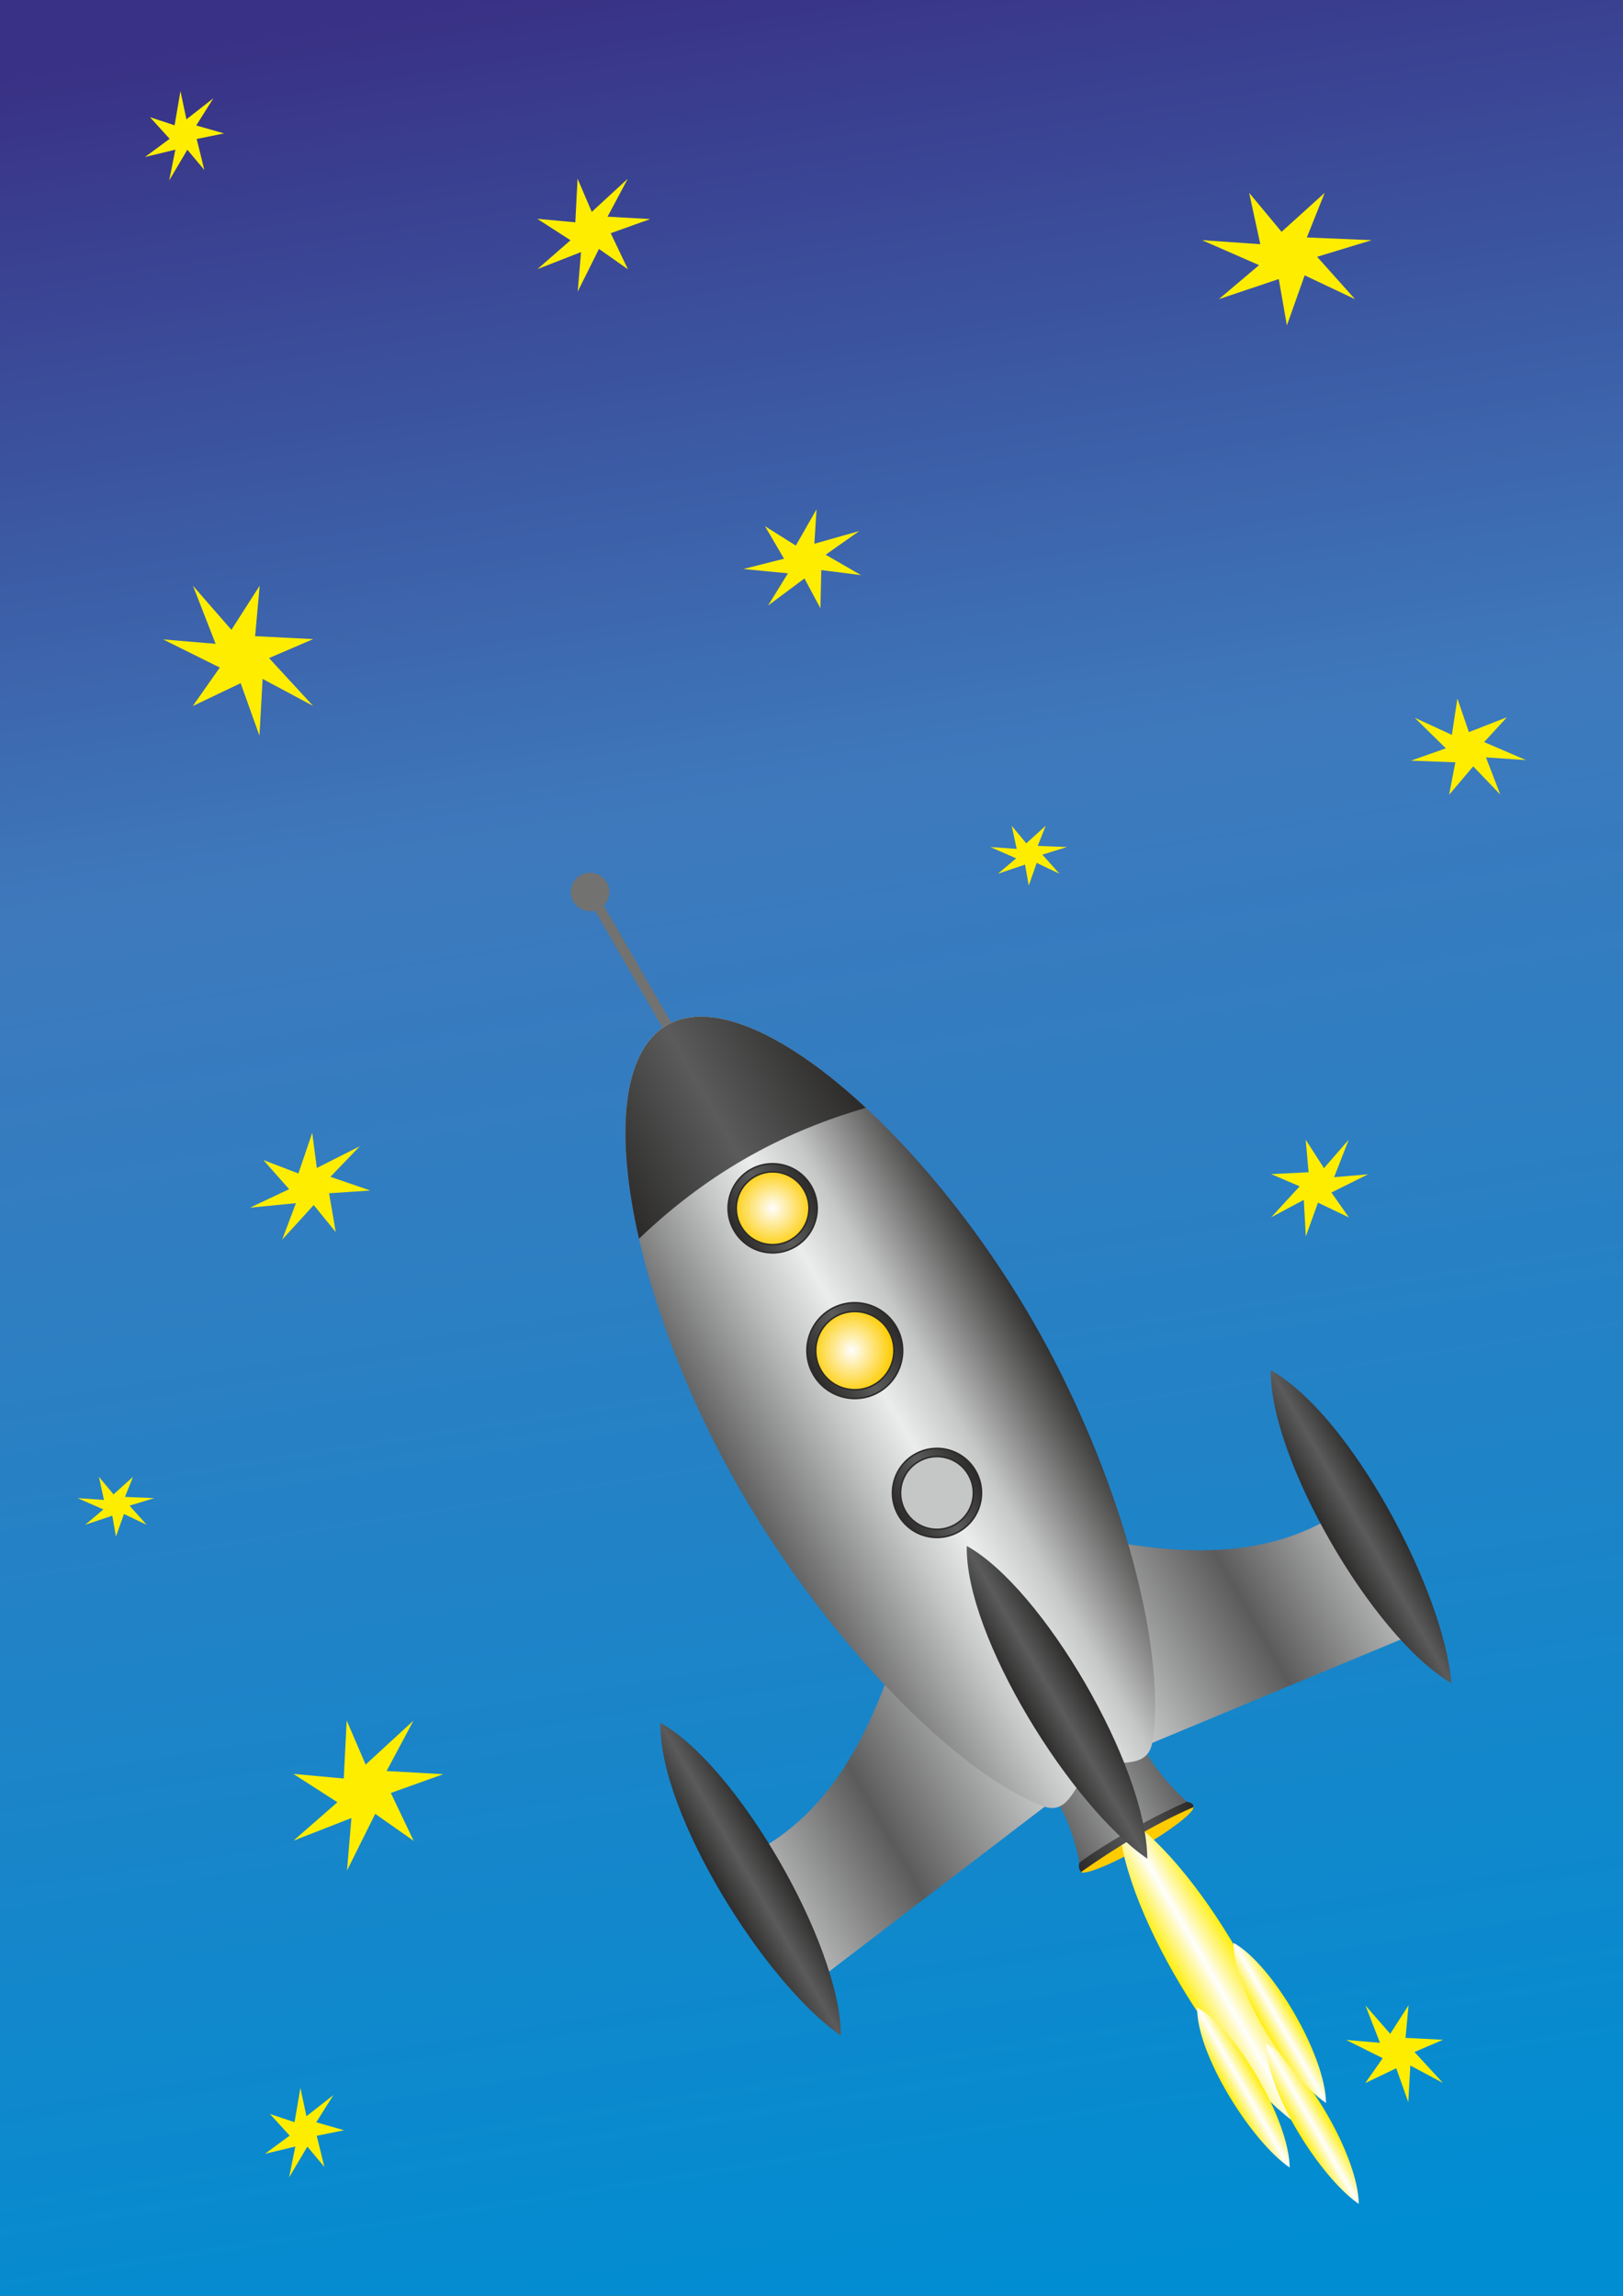 <?xml version="1.0" encoding="UTF-8"?>
<!DOCTYPE svg  PUBLIC '-//W3C//DTD SVG 1.1//EN'  'http://www.w3.org/Graphics/SVG/1.1/DTD/svg11.dtd'>
<svg width="210mm" height="297mm" clip-rule="evenodd" fill-rule="evenodd" image-rendering="optimizeQuality" shape-rendering="geometricPrecision" text-rendering="geometricPrecision" version="1.1" viewBox="0 0 21000 29700" xml:space="preserve" xmlns="http://www.w3.org/2000/svg" xmlns:xlink="http://www.w3.org/1999/xlink">
 <rect x="0" y="0" width="21000" height="29700" fill="#333333" stroke="none"/>
 <defs>
  <style type="text/css">
    .str0 {stroke:#2B2A29;stroke-width:20}
    .fil12 {fill:#727271}
    .fil5 {fill:#FECC00}
    .fil22 {fill:#FFED00}
    .fil0 {fill:url(#v)}
    .fil11 {fill:url(#a)}
    .fil16 {fill:url(#ad)}
    .fil18 {fill:url(#ae)}
    .fil20 {fill:url(#af)}
    .fil10 {fill:url(#ag)}
    .fil14 {fill:url(#ah)}
    .fil2 {fill:url(#l)}
    .fil1 {fill:url(#ai)}
    .fil13 {fill:url(#aj)}
    .fil4 {fill:url(#w)}
    .fil3 {fill:url(#x)}
    .fil15 {fill:url(#y)}
    .fil6 {fill:url(#b)}
    .fil7 {fill:url(#z)}
    .fil9 {fill:url(#aa)}
    .fil8 {fill:url(#ab)}
    .fil17 {fill:url(#u)}
    .fil19 {fill:url(#ac)}
    .fil21 {fill:url(#l)}
  </style>
  <linearGradient id="v" x1="8101.7" x2="12898" y1="-292.4" y2="29992" gradientUnits="userSpaceOnUse">
   <stop stop-color="#393185" offset="0"/>
   <stop stop-color="#3E79BC" offset=".349"/>
   <stop stop-color="#008DD2" offset="1"/>
  </linearGradient>
  <linearGradient id="a" x1="13948" x2="15415" y1="24154" y2="23308" gradientUnits="userSpaceOnUse">
   <stop stop-color="#2B2A29" offset="0"/>
   <stop stop-color="#5B5B5B" offset=".49"/>
   <stop stop-color="#2B2A29" offset="1"/>
  </linearGradient>
  <linearGradient id="ad" x1="9493" x2="10502" y1="15922" y2="15340" gradientUnits="userSpaceOnUse" xlink:href="#a">
  </linearGradient>
  <linearGradient id="ae" x1="10518" x2="11602" y1="17785" y2="17159" gradientUnits="userSpaceOnUse" xlink:href="#a">
  </linearGradient>
  <linearGradient id="af" x1="11619" x2="12628" y1="19605" y2="19022" gradientUnits="userSpaceOnUse" xlink:href="#a">
  </linearGradient>
  <linearGradient id="ag" x1="13717" x2="15212" y1="23798" y2="22935" gradientUnits="userSpaceOnUse">
   <stop stop-color="#5B5B5B" offset="0"/>
   <stop stop-color="#9D9E9E" offset=".49"/>
   <stop stop-color="#5B5B5B" offset="1"/>
  </linearGradient>
  <linearGradient id="ah" x1="7712.5" x2="10652" y1="15068" y2="13371" gradientUnits="userSpaceOnUse" xlink:href="#a">
  </linearGradient>
  <linearGradient id="l" x1="17520" x2="14177" y1="19434" y2="21364" gradientUnits="userSpaceOnUse">
   <stop stop-color="#C5C6C6" offset="0"/>
   <stop stop-color="#5B5B5B" offset=".49"/>
   <stop stop-color="#C5C6C6" offset="1"/>
  </linearGradient>
  <linearGradient id="ai" x1="9508" x2="12851" y1="24083" y2="22152" gradientUnits="userSpaceOnUse" xlink:href="#l">
  </linearGradient>
  <linearGradient id="aj" x1="9498.4" x2="13408" y1="19281" y2="17024" gradientUnits="userSpaceOnUse">
   <stop stop-color="#5B5B5B" offset="0"/>
   <stop stop-color="#C5C6C6" offset=".361"/>
   <stop stop-color="#EBECEC" offset=".51"/>
   <stop stop-color="#C5C6C6" offset=".659"/>
   <stop stop-color="#2B2A29" offset="1"/>
  </linearGradient>
  <linearGradient id="w" x1="17990" x2="17216" y1="19532" y2="19979" gradientUnits="userSpaceOnUse" xlink:href="#a">
  </linearGradient>
  <linearGradient id="x" x1="9333.8" x2="10108" y1="24530" y2="24083" gradientUnits="userSpaceOnUse" xlink:href="#a">
  </linearGradient>
  <linearGradient id="y" x1="13298" x2="14072" y1="22242" y2="21794" gradientUnits="userSpaceOnUse" xlink:href="#a">
  </linearGradient>
  <linearGradient id="b" x1="15262" x2="16037" y1="25695" y2="25248" gradientUnits="userSpaceOnUse">
   <stop stop-color="#FFED00" offset="0"/>
   <stop stop-color="#FEFEFE" offset=".49"/>
   <stop stop-color="#FFED00" offset="1"/>
  </linearGradient>
  <linearGradient id="z" x1="15894" x2="16291" y1="27117" y2="26888" gradientUnits="userSpaceOnUse" xlink:href="#b">
  </linearGradient>
  <linearGradient id="aa" x1="16365" x2="16762" y1="26282" y2="26053" gradientUnits="userSpaceOnUse" xlink:href="#b">
  </linearGradient>
  <linearGradient id="ab" x1="16788" x2="17185" y1="27588" y2="27359" gradientUnits="userSpaceOnUse" xlink:href="#b">
  </linearGradient>
  <radialGradient id="u">
   <stop stop-color="#FEFEFE" offset="0"/>
   <stop stop-color="#FECC00" offset="1"/>
  </radialGradient>
  <radialGradient id="ac" xlink:href="#u">
  </radialGradient>
 </defs>
   <rect class="fil0" width="21000" height="29700"/>
   <path class="fil1" d="m9525 24073c1623-681 1983-2530 2367-3543 519 899 1117 1934 1636 2834l-3061 2341c-384-665-558-967-942-1632z"/>
   <path class="fil2" d="m17504 19444c-1402 1065-3183 453-4253 279 519 899 1117 1934 1636 2833l3559-1480c-384-665-558-967-942-1632z"/>
   <path class="fil3" d="m8545 22288c976 538 2327 2844 2336 4046-980-672-2358-2872-2336-4046z"/>
   <path class="fil4" d="m16443 17728c-22 1114 1299 3437 2336 4046-92-1185-1308-3478-2336-4046z"/>
   <path class="fil5" d="m14671 23713c400-231 738-384 767-334s-263 284-662 515c-400 231-760 371-789 321s284-271 684-502z"/>
   <path class="fil6" d="m14474 23453c976 538 2327 2843 2335 4045-980-671-2357-2871-2335-4045z"/>
   <path class="fil7" d="m15490 25969c500 275 1192 1456 1197 2072-502-344-1208-1471-1197-2072z"/>
   <path class="fil8" d="m16385 26439c499 276 1191 1457 1196 2072-502-344-1208-1470-1196-2072z"/>
   <path class="fil9" d="m15961 25134c500 275 1192 1456 1196 2072-502-344-1207-1471-1196-2072z"/>
   <path class="fil10" d="m13653 23259l1134-654c187 323 411 568 652 774-549 167-1032 447-1451 838-57-351-158-676-335-958z"/>
   <path class="fil11" d="m13966 24096c353-262 989-616 1393-788 31 9 92 19 80 71-514 226-993 515-1451 838-44-54-24-107-22-121z"/>
    <rect class="fil12" transform="matrix(.482 -.278 .278 .482 7623.8 11651)" width="235" height="5223"/>
    <circle class="fil12" transform="matrix(.482 -.278 .278 .482 7634.7 11539)" r="447"/>
   <path class="fil13" d="m8629 13262c1046-604 3310 1360 4734 3827 1076 1864 1741 4163 1550 5435-62 411-508 205-763 352-253 146-291 636-669 485-1185-472-2825-2217-3904-4086-1424-2467-1993-5409-948-6013z"/>
   <path class="fil14" d="m8629 13262c592-342 1574 139 2574 1069-995 291-1978 779-2935 1694-305-1330-230-2421 361-2763z"/>
   <path class="fil15" d="m12509 2e4c976 537 2327 2843 2336 4045-981-671-2358-2871-2336-4045z"/>
    <path class="fil16 str0" d="m9709 15132c276-159 628-64 787 211 159 276 65 628-211 787-275 159-627 65-786-211-160-275-65-628 210-787z"/>
    <path class="fil17 str0" d="m9762 15223c225-130 513-53 643 173 130 225 53 513-172 643-226 130-514 53-644-172-130-226-53-514 173-644z"/>
    <path class="fil18 str0" d="m10751 16936c296-171 674-69 845 227s70 675-226 846c-296 170-675 69-846-227s-69-675 227-846z"/>
    <path class="fil19 str0" d="m10807 17034c242-140 552-57 692 185s57 552-185 692c-243 140-553 57-692-185-140-243-57-552 185-692z"/>
    <path class="fil20 str0" d="m11835 18815c276-159 628-65 787 211 159 275 65 627-211 786-275 159-627 65-786-210-159-276-65-628 210-787z"/>
    <path class="fil21 str0" d="m11888 18906c225-131 513-53 643 172 131 225 53 514-172 644s-514 53-644-173c-130-225-53-513 173-643z"/>
   <polygon class="fil22" points="16582 2999 17140 2495 16909 3072 17749 3107 17042 3322 17532 3870 16881 3562 16651 4210 16546 3610 15771 3870 16291 3430 15553 3107 16307 3159 16163 2495"/>
   <polygon class="fil22" points="3861 15181 4040 14654 4099 15110 4655 14829 4275 15224 4790 15401 4258 15437 4344 15939 4059 15589 3651 16037 3829 15565 3235 15623 3741 15384 3408 15007"/>
   <polygon class="fil22" points="10297 7058 10565 6589 10537 7034 11118 6870 10683 7176 11140 7440 10627 7375 10615 7869 10409 7483 9938 7834 10195 7417 9618 7361 10145 7228 9898 6807"/>
   <polygon class="fil22" points="13279 10910 13531 10682 13427 10943 13806 10958 13487 11056 13708 11303 13414 11163 13311 11456 13263 11185 12913 11303 13148 11104 12815 10958 13155 10982 13090 10682"/>
   <polygon class="fil22" points="1469 19332 1721 19105 1617 19365 1995 19381 1676 19478 1897 19725 1604 19586 1500 19878 1453 19608 1103 19725 1338 19527 1005 19381 1345 19404 1280 19105"/>
   <polygon class="fil22" points="4448 23008 4486 22257 4731 22828 5350 22259 5002 22911 5735 22952 5057 23195 5353 23815 4855 23465 4490 24198 4547 23519 3797 23812 4366 23315 3795 22948"/>
   <polygon class="fil22" points="2545 1798 2644 2199 2424 1937 2189 2335 2269 1936 1876 2031 2195 1796 1941 1516 2259 1621 2335 1178 2412 1544 2761 1271 2539 1623 2899 1726"/>
   <polygon class="fil22" points="4098 27630 4197 28032 3977 27770 3741 28168 3821 27769 3428 27863 3748 27628 3493 27348 3811 27454 3887 27010 3965 27377 4314 27103 4092 27455 4451 27558"/>
   <polygon class="fil22" points="7444 2876 7473 2311 7657 2741 8123 2312 7861 2803 8413 2834 7902 3017 8125 3484 7750 3220 7475 3772 7518 3261 6953 3482 7382 3108 6952 2831"/>
   <polygon class="fil22" points="3301 8230 4052 8268 3481 8513 4050 9131 3398 8783 3357 9517 3114 8838 2494 9134 2844 8636 2111 8272 2790 8329 2497 7578 2994 8148 3360 7577"/>
   <polygon class="fil22" points="19006 9471 19498 9279 19203 9600 19745 9833 19227 9798 19412 10279 19062 9914 18750 10282 18831 9862 18257 9840 18708 9681 18305 9285 18786 9507 18857 9036"/>
   <polygon class="fil22" points="18186 26363 18671 26388 18302 26546 18670 26946 18248 26721 18222 27195 18066 26756 17665 26948 17891 26626 17418 26390 17856 26427 17667 25943 17988 26311 18225 25942"/>
   <polygon class="fil22" points="16932 15165 16448 15189 16816 15347 16449 15747 16870 15522 16896 15996 17053 15558 17453 15749 17227 15427 17700 15192 17262 15229 17451 14744 17131 15112 16894 14743"/>
</svg>
